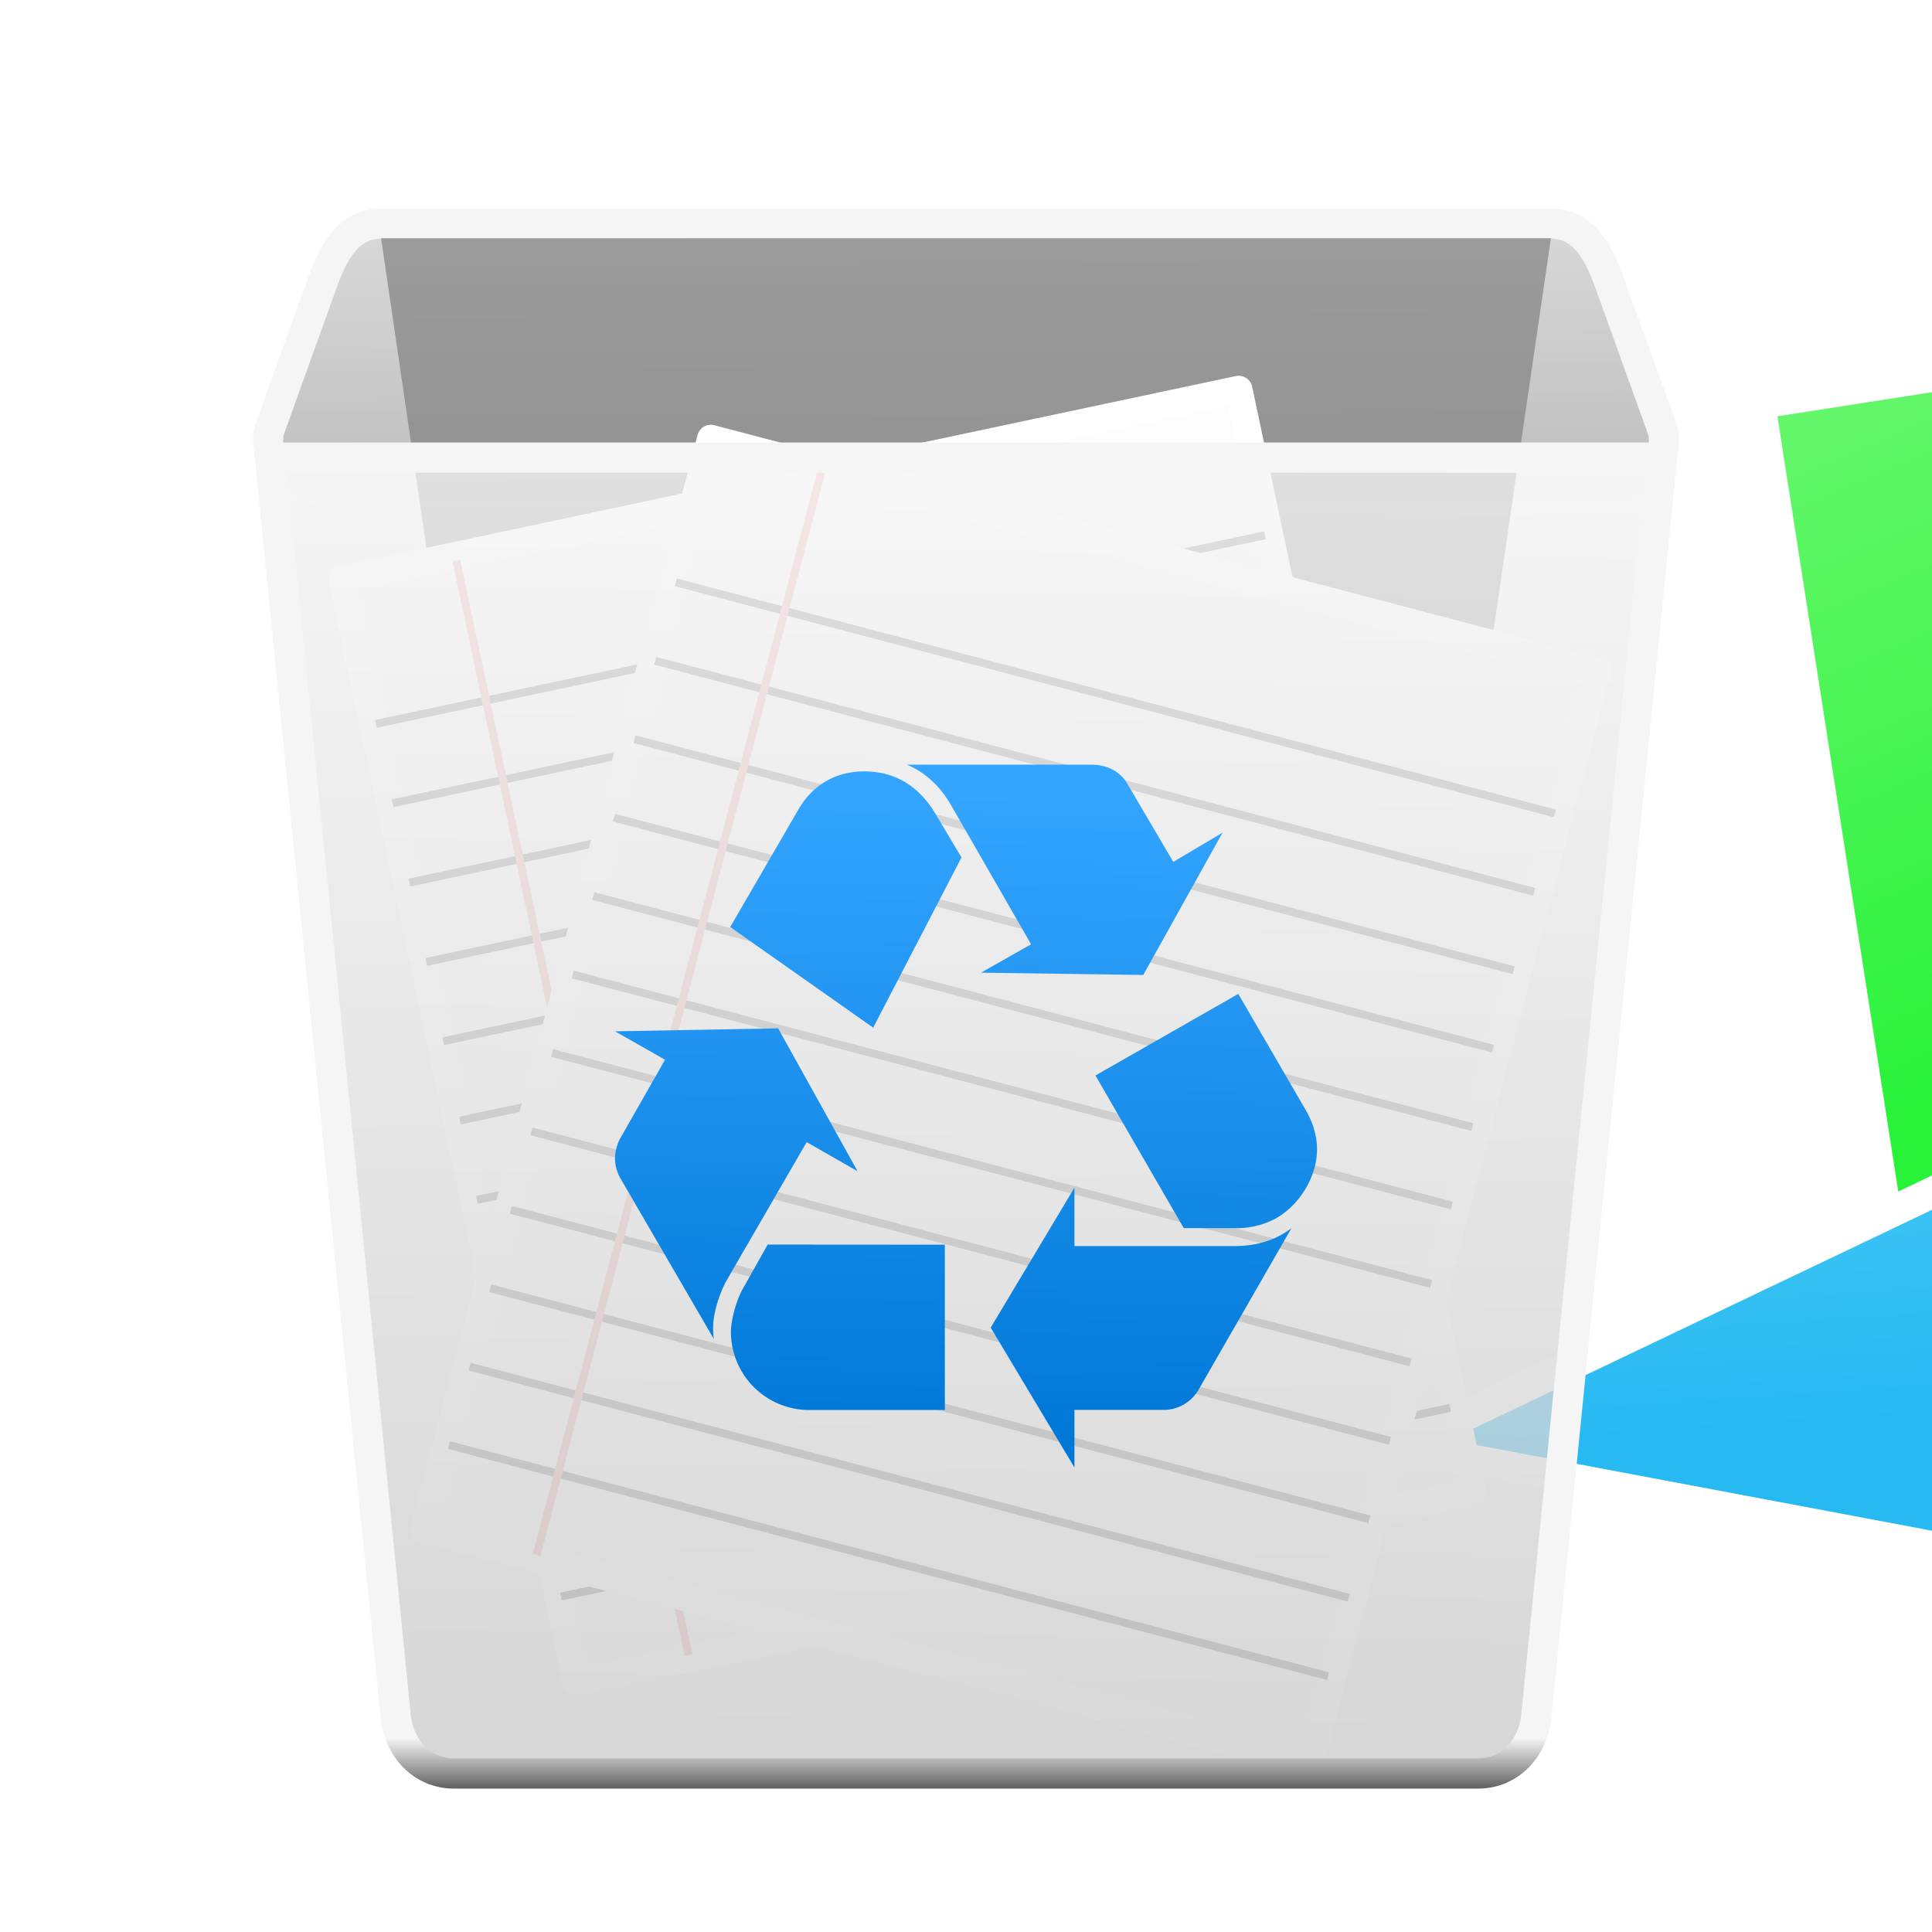 <?xml version="1.0" encoding="UTF-8" standalone="no"?>
<svg
   id="svg32"
   width="64"
   height="64"
   version="1.1"
   viewBox="0 0 16.933 16.933"
   sodipodi:docname="user-trash-full.svg"
   inkscape:version="1.2.1 (9c6d41e410, 2022-07-14)"
   xmlns:inkscape="http://www.inkscape.org/namespaces/inkscape"
   xmlns:sodipodi="http://sodipodi.sourceforge.net/DTD/sodipodi-0.dtd"
   xmlns:xlink="http://www.w3.org/1999/xlink"
   xmlns="http://www.w3.org/2000/svg"
   xmlns:svg="http://www.w3.org/2000/svg">
  <sodipodi:namedview
     id="namedview1185"
     pagecolor="#ffffff"
     bordercolor="#666666"
     borderopacity="1.0"
     inkscape:showpageshadow="2"
     inkscape:pageopacity="0.0"
     inkscape:pagecheckerboard="0"
     inkscape:deskcolor="#d1d1d1"
     showgrid="false"
     inkscape:zoom="4.2265625"
     inkscape:cx="-3.6672828"
     inkscape:cy="44.598891"
     inkscape:window-width="1366"
     inkscape:window-height="703"
     inkscape:window-x="0"
     inkscape:window-y="37"
     inkscape:window-maximized="1"
     inkscape:current-layer="svg32"
     showguides="false" />
  <defs
     id="defs36">
    <linearGradient
       inkscape:collect="always"
       id="linearGradient4929">
      <stop
         style="stop-color:#f26227;stop-opacity:1;"
         offset="0.002"
         id="stop4925" />
      <stop
         style="stop-color:#fb9d9d;stop-opacity:1;"
         offset="1"
         id="stop4927" />
    </linearGradient>
    <linearGradient
       inkscape:collect="always"
       id="linearGradient4923">
      <stop
         style="stop-color:#27b9f2;stop-opacity:1;"
         offset="0.002"
         id="stop4919" />
      <stop
         style="stop-color:#a1f3f7;stop-opacity:1;"
         offset="1"
         id="stop4921" />
    </linearGradient>
    <inkscape:path-effect
       effect="fillet_chamfer"
       id="path-effect4797"
       is_visible="true"
       lpeversion="1"
       nodesatellites_param="F,0,0,1,0,0.05,0,1 @ F,0,0,1,0,0.05,0,1 @ F,0,0,1,0,0.05,0,1 @ F,0,0,1,0,0.05,0,1"
       unit="px"
       method="auto"
       mode="F"
       radius="0.05"
       chamfer_steps="1"
       flexible="false"
       use_knot_distance="true"
       apply_no_radius="true"
       apply_with_radius="true"
       only_selected="false"
       hide_knots="false" />
    <linearGradient
       inkscape:collect="always"
       id="linearGradient2592">
      <stop
         style="stop-color:#27f237;stop-opacity:1;"
         offset="0.002"
         id="stop2588" />
      <stop
         style="stop-color:#9ffb9d;stop-opacity:1;"
         offset="1"
         id="stop2590" />
    </linearGradient>
    <style
       id="current-color-scheme"
       type="text/css">.ColorScheme-Text { color:#727272; } .ColorScheme-Highlight { color:#5294e2; }</style>
    <linearGradient
       id="linearGradient3824"
       x1="8.224"
       x2="8.224"
       y1="14.988"
       y2="15.418"
       gradientUnits="userSpaceOnUse">
      <stop
         id="stop3818"
         stop-color="#f5f5f5"
         offset="0" />
      <stop
         id="stop3820"
         stop-color="#646464"
         offset="1" />
    </linearGradient>
    <filter
       inkscape:collect="always"
       style="color-interpolation-filters:sRGB"
       id="filter1447"
       x="-0.114"
       y="-0.103"
       width="1.228"
       height="1.205">
      <feGaussianBlur
         inkscape:collect="always"
         stdDeviation="0.579"
         id="feGaussianBlur1449" />
    </filter>
    <linearGradient
       inkscape:collect="always"
       xlink:href="#linearGradient1112"
       id="linearGradient1114"
       x1="8.582"
       y1="4.533"
       x2="8.566"
       y2="2.207"
       gradientUnits="userSpaceOnUse"
       gradientTransform="translate(4.2517296e-6,-0.579)" />
    <linearGradient
       inkscape:collect="always"
       id="linearGradient1112">
      <stop
         style="stop-color:#bfbfbf;stop-opacity:1;"
         offset="0"
         id="stop1108" />
      <stop
         style="stop-color:#d9d9d9;stop-opacity:1;"
         offset="1"
         id="stop1110" />
    </linearGradient>
    <linearGradient
       inkscape:collect="always"
       xlink:href="#linearGradient1081"
       id="linearGradient1083"
       x1="8.418"
       y1="13.851"
       x2="8.394"
       y2="2.505"
       gradientUnits="userSpaceOnUse"
       gradientTransform="translate(4.2517296e-6,-0.579)" />
    <linearGradient
       inkscape:collect="always"
       id="linearGradient1081">
      <stop
         style="stop-color:#737373;stop-opacity:0.8;"
         offset="0"
         id="stop1077" />
      <stop
         style="stop-color:#8c8c8c;stop-opacity:0.8;"
         offset="1"
         id="stop1079" />
    </linearGradient>
    <linearGradient
       inkscape:collect="always"
       xlink:href="#linearGradient1000"
       id="linearGradient1002"
       x1="8.345"
       y1="4.313"
       x2="8.224"
       y2="15.535"
       gradientUnits="userSpaceOnUse"
       gradientTransform="translate(4.2517296e-6,-0.579)" />
    <linearGradient
       inkscape:collect="always"
       id="linearGradient1000">
      <stop
         style="stop-color:#f5f5f5;stop-opacity:0.75;"
         offset="0"
         id="stop996" />
      <stop
         style="stop-color:#cccccc;stop-opacity:0.75;"
         offset="1"
         id="stop998" />
    </linearGradient>
    <linearGradient
       id="linearGradient3824-9"
       x1="8.224"
       x2="8.224"
       y1="14.988"
       y2="15.418"
       gradientTransform="translate(4.2517296e-6,-0.032)"
       gradientUnits="userSpaceOnUse">
      <stop
         id="stop3818-1"
         stop-color="#f5f5f5"
         offset="0" />
      <stop
         id="stop3820-2"
         stop-color="#646464"
         offset="1" />
    </linearGradient>
    <linearGradient
       inkscape:collect="always"
       xlink:href="#linearGradient1033"
       id="linearGradient1035"
       x1="8.561"
       y1="12.908"
       x2="8.653"
       y2="7.251"
       gradientUnits="userSpaceOnUse"
       gradientTransform="translate(4.2517296e-6,-0.579)" />
    <linearGradient
       inkscape:collect="always"
       id="linearGradient1033">
      <stop
         style="stop-color:#0078d7;stop-opacity:1;"
         offset="0"
         id="stop1029" />
      <stop
         style="stop-color:#33a5ff;stop-opacity:1;"
         offset="1"
         id="stop1031" />
    </linearGradient>
    <linearGradient
       inkscape:collect="always"
       xlink:href="#linearGradient2592"
       id="linearGradient2413"
       gradientUnits="userSpaceOnUse"
       x1="3.821"
       y1="10.927"
       x2="6.003"
       y2="2.544"
       gradientTransform="matrix(1.424,0,0,1.424,-17.183,-2.48)" />
    <inkscape:path-effect
       effect="fillet_chamfer"
       id="path-effect4797-7"
       is_visible="true"
       lpeversion="1"
       nodesatellites_param="F,0,0,1,0,0.05,0,1 @ F,0,0,1,0,0.05,0,1 @ F,0,0,1,0,0.05,0,1 @ F,0,0,1,0,0.05,0,1"
       unit="px"
       method="auto"
       mode="F"
       radius="0.05"
       chamfer_steps="1"
       flexible="false"
       use_knot_distance="true"
       apply_no_radius="true"
       apply_with_radius="true"
       only_selected="false"
       hide_knots="false" />
    <inkscape:path-effect
       effect="fillet_chamfer"
       id="path-effect4797-7-2"
       is_visible="true"
       lpeversion="1"
       nodesatellites_param="F,0,0,1,0,0.05,0,1 @ F,0,0,1,0,0.05,0,1 @ F,0,0,1,0,0.05,0,1 @ F,0,0,1,0,0.05,0,1"
       unit="px"
       method="auto"
       mode="F"
       radius="0.05"
       chamfer_steps="1"
       flexible="false"
       use_knot_distance="true"
       apply_no_radius="true"
       apply_with_radius="true"
       only_selected="false"
       hide_knots="false" />
    <linearGradient
       inkscape:collect="always"
       xlink:href="#linearGradient4929"
       id="linearGradient4876"
       gradientUnits="userSpaceOnUse"
       gradientTransform="matrix(1.424,0,0,1.424,-18.699,-2.78)"
       x1="3.821"
       y1="10.927"
       x2="6.003"
       y2="2.544" />
    <inkscape:path-effect
       effect="fillet_chamfer"
       id="path-effect4797-7-2-3"
       is_visible="true"
       lpeversion="1"
       nodesatellites_param="F,0,0,1,0,0.05,0,1 @ F,0,0,1,0,0.05,0,1 @ F,0,0,1,0,0.05,0,1 @ F,0,0,1,0,0.05,0,1"
       unit="px"
       method="auto"
       mode="F"
       radius="0.05"
       chamfer_steps="1"
       flexible="false"
       use_knot_distance="true"
       apply_no_radius="true"
       apply_with_radius="true"
       only_selected="false"
       hide_knots="false" />
    <linearGradient
       inkscape:collect="always"
       xlink:href="#linearGradient4923"
       id="linearGradient4916"
       gradientUnits="userSpaceOnUse"
       gradientTransform="matrix(1.424,0,0,1.424,-19.944,-5.563)"
       x1="3.821"
       y1="10.927"
       x2="6.003"
       y2="2.544" />
  </defs>
  <g
     id="g642"
     transform="translate(1.3628214e-7,0.282)">
    <path
       id="rect2677-7-2"
       d="M 2.366,3.729 3.468,14.761 c 0.028,0.277 0.229,0.501 0.513,0.501 h 8.971 c 0.284,0 0.485,-0.224 0.513,-0.501 L 14.567,3.729 13.835,1.741 c -2.033,0 -8.593,0.035 -10.627,0.035 z"
       fill="#f5f5f5"
       stroke="url(#linearGradient3824)"
       stroke-linecap="round"
       stroke-width="0.265"
       style="opacity:0.15;fill:#000000;fill-opacity:1;stroke:none;filter:url(#filter1447)"
       sodipodi:nodetypes="ccssccccc" />
    <path
       id="rect2719-3"
       d="m 3.34,1.678 c -0.284,0 -0.416,0.246 -0.513,0.513 l -0.461,1.282 c -0.096,0.267 0.229,0.513 0.513,0.513 H 14.054 c 0.284,0 0.609,-0.245 0.513,-0.513 L 14.105,2.19 c -0.096,-0.267 -0.229,-0.513 -0.513,-0.513 z"
       fill="#ccc"
       stroke="#f5f5f6"
       stroke-linecap="round"
       stroke-width="0.265"
       style="fill:url(#linearGradient1114);fill-opacity:1" />
    <path
       id="rect2747-6"
       d="m 3.34,1.806 1.615,11.032 c 0.04,0.275 0.229,0.502 0.513,0.502 H 11.465 c 0.284,0 0.472,-0.227 0.513,-0.502 L 13.593,1.806 Z"
       fill="#646464"
       fill-opacity=".298"
       style="fill:url(#linearGradient1083);fill-opacity:1" />
    <g
       id="g6958">
      <path
         id="rect2755-7"
         transform="matrix(-0.988,0.154,0.154,0.988,0,0)"
         x="-11.586"
         y="2.795"
         width="8.433"
         height="10.198"
         fill="#3cd0f2"
         style="fill:url(#linearGradient2413);fill-opacity:1;stroke:#ffffff;stroke-width:0.272;stroke-linecap:round"
         sodipodi:type="rect"
         d="m -11.586,2.795 h 8.433 v 10.198 h -8.433 z" />
      <path
         id="rect2755-7-5-8-6"
         transform="matrix(-0.983,-0.185,-0.185,0.983,0,0)"
         x="-14.348"
         y="-0.289"
         width="8.433"
         height="10.198"
         fill="#3cd0f2"
         style="fill:url(#linearGradient4916);fill-opacity:1;stroke:#ffffff;stroke-width:0.272;stroke-linecap:round;stroke-dasharray:none;stroke-opacity:1"
         sodipodi:type="rect"
         d="m -14.348,-0.289 h 8.433 V 9.909 H -14.348 Z" />
      <g
         id="g6933"
         transform="rotate(-2.921,8.026,27.007)">
        <g
           id="g6800"
           transform="matrix(0.069,-0.011,0.011,0.069,-12.713,5.642)"
           style="stroke-width:1;stroke-dasharray:none">
          <g
             id="g6914"
             transform="translate(-7.962,9.155)"
             style="stroke-width:1;stroke-dasharray:none">
            <rect
               fill="#fdfdfd"
               height="141.421"
               rx="0"
               ry="0.034"
               stroke="#aeaeae"
               stroke-linecap="round"
               stroke-linejoin="round"
               stroke-width="1.2"
               width="114.905"
               x="248.578"
               y="13.689"
               id="rect6281"
               style="stroke:#ffffff;stroke-width:3.458;stroke-dasharray:none;stroke-opacity:1" />
            <g
               fill="none"
               stroke="#999999"
               transform="translate(219.203)"
               id="g6307"
               style="stroke-width:1;stroke-dasharray:none">
              <path
                 d="M 29.698,32.251 H 143.719"
                 id="path6283"
                 style="stroke-width:1;stroke-dasharray:none" />
              <path
                 d="M 29.698,42.423 H 143.719"
                 id="path6285"
                 style="stroke-width:1;stroke-dasharray:none" />
              <path
                 d="M 29.698,52.596 H 143.719"
                 id="path6287"
                 style="stroke-width:1;stroke-dasharray:none" />
              <path
                 d="M 29.698,62.769 H 143.719"
                 id="path6289"
                 style="stroke-width:1;stroke-dasharray:none" />
              <path
                 d="M 29.698,72.941 H 143.719"
                 id="path6291"
                 style="stroke-width:1;stroke-dasharray:none" />
              <path
                 d="M 29.698,83.114 H 143.719"
                 id="path6293"
                 style="stroke-width:1;stroke-dasharray:none" />
              <path
                 d="M 29.698,93.287 H 143.719"
                 id="path6295"
                 style="stroke-width:1;stroke-dasharray:none" />
              <path
                 d="M 29.698,103.459 H 143.719"
                 id="path6297"
                 style="stroke-width:1;stroke-dasharray:none" />
              <path
                 d="M 29.698,113.632 H 143.719"
                 id="path6299"
                 style="stroke-width:1;stroke-dasharray:none" />
              <path
                 d="M 29.698,123.805 H 143.719"
                 id="path6301"
                 style="stroke-width:1;stroke-dasharray:none" />
              <path
                 d="M 29.698,133.977 H 143.719"
                 id="path6303"
                 style="stroke-width:1;stroke-dasharray:none" />
              <path
                 d="M 29.698,144.15 H 143.719"
                 id="path6305"
                 style="stroke-width:1;stroke-dasharray:none" />
            </g>
            <path
               d="M 263.035,14.292 V 154.667"
               fill="none"
               stroke="#f3bdbd"
               id="path6309"
               style="stroke-width:1;stroke-dasharray:none" />
          </g>
        </g>
      </g>
      <path
         id="rect2755-7-5-8"
         transform="matrix(-0.999,-0.041,-0.041,0.999,0,0)"
         x="-13.103"
         y="2.495"
         width="8.433"
         height="10.198"
         fill="#3cd0f2"
         style="fill:url(#linearGradient4876);fill-opacity:1;stroke:#ffffff;stroke-width:0.272;stroke-linecap:round"
         sodipodi:type="rect"
         d="m -13.103,2.495 h 8.433 V 12.693 h -8.433 z" />
      <g
         id="g6933-1"
         transform="rotate(23.784,7.264,8.941)">
        <g
           id="g6800-2"
           transform="matrix(0.069,-0.011,0.011,0.069,-12.705,5.506)"
           style="stroke-width:1;stroke-dasharray:none">
          <g
             id="g6914-9"
             transform="translate(-7.962,9.155)"
             style="stroke-width:1;stroke-dasharray:none">
            <rect
               fill="#fdfdfd"
               height="141.421"
               rx="0"
               ry="0.034"
               stroke="#aeaeae"
               stroke-linecap="round"
               stroke-linejoin="round"
               stroke-width="1.2"
               width="114.905"
               x="248.578"
               y="13.689"
               id="rect6281-3"
               style="stroke:#ffffff;stroke-width:3.458;stroke-dasharray:none;stroke-opacity:1" />
            <g
               fill="none"
               stroke="#999999"
               transform="translate(219.203)"
               id="g6307-1"
               style="stroke-width:1;stroke-dasharray:none">
              <path
                 d="M 29.698,32.251 H 143.719"
                 id="path6283-9"
                 style="stroke-width:1;stroke-dasharray:none" />
              <path
                 d="M 29.698,42.423 H 143.719"
                 id="path6285-4"
                 style="stroke-width:1;stroke-dasharray:none" />
              <path
                 d="M 29.698,52.596 H 143.719"
                 id="path6287-7"
                 style="stroke-width:1;stroke-dasharray:none" />
              <path
                 d="M 29.698,62.769 H 143.719"
                 id="path6289-8"
                 style="stroke-width:1;stroke-dasharray:none" />
              <path
                 d="M 29.698,72.941 H 143.719"
                 id="path6291-4"
                 style="stroke-width:1;stroke-dasharray:none" />
              <path
                 d="M 29.698,83.114 H 143.719"
                 id="path6293-5"
                 style="stroke-width:1;stroke-dasharray:none" />
              <path
                 d="M 29.698,93.287 H 143.719"
                 id="path6295-0"
                 style="stroke-width:1;stroke-dasharray:none" />
              <path
                 d="M 29.698,103.459 H 143.719"
                 id="path6297-3"
                 style="stroke-width:1;stroke-dasharray:none" />
              <path
                 d="M 29.698,113.632 H 143.719"
                 id="path6299-6"
                 style="stroke-width:1;stroke-dasharray:none" />
              <path
                 d="M 29.698,123.805 H 143.719"
                 id="path6301-1"
                 style="stroke-width:1;stroke-dasharray:none" />
              <path
                 d="M 29.698,133.977 H 143.719"
                 id="path6303-0"
                 style="stroke-width:1;stroke-dasharray:none" />
              <path
                 d="M 29.698,144.15 H 143.719"
                 id="path6305-6"
                 style="stroke-width:1;stroke-dasharray:none" />
            </g>
            <path
               d="M 263.035,14.292 V 154.667"
               fill="none"
               stroke="#f3bdbd"
               id="path6309-3"
               style="stroke-width:1;stroke-dasharray:none" />
          </g>
        </g>
      </g>
    </g>
    <path
       id="rect2677-7"
       d="m 2.366,3.729 1.102,11.032 c 0.028,0.277 0.229,0.501 0.513,0.501 h 8.971 c 0.284,0 0.485,-0.224 0.513,-0.501 L 14.567,3.729 Z"
       fill="#f5f5f5"
       stroke="url(#linearGradient3824)"
       stroke-linecap="round"
       stroke-width="0.265"
       style="display:inline;fill:url(#linearGradient1002);stroke:url(#linearGradient3824-9)" />
    <path
       id="rect1679-7"
       d="m 7.948,6.42 c 0.158,0.066 0.289,0.184 0.387,0.354 L 9.037,7.994 8.598,8.243 10.02,8.263 10.715,7.016 10.283,7.272 9.883,6.591 C 9.817,6.479 9.706,6.42 9.562,6.42 Z m -0.374,0.059 c -0.249,0 -0.452,0.118 -0.577,0.335 l -0.597,1.029 1.253,0.882 0.774,-1.492 -0.223,-0.374 C 8.054,6.604 7.843,6.479 7.574,6.479 Z M 10.853,8.429 9.601,9.144 10.375,10.482 h 0.433 a 0.732,0.732 0 0 0 0.374,-0.085 c 0.209,-0.118 0.361,-0.367 0.361,-0.603 0,-0.118 -0.033,-0.23 -0.092,-0.335 z m -4.033,0.302 -1.43,0.026 0.439,0.249 -0.393,0.689 c -0.026,0.046 -0.046,0.118 -0.046,0.177 a 0.366,0.366 0 0 0 0.046,0.171 l 0.82,1.41 c -0.006,-0.046 -0.006,-0.079 -0.006,-0.105 0,-0.111 0.052,-0.289 0.118,-0.407 l 0.702,-1.213 0.446,0.255 z m 2.597,1.396 -0.734,1.227 0.734,1.226 v -0.505 h 0.767 a 0.354,0.354 0 0 0 0.321,-0.177 L 11.319,10.482 c -0.138,0.105 -0.302,0.157 -0.498,0.157 H 9.417 Z m -2.689,0.499 -0.21,0.374 c -0.066,0.111 -0.112,0.289 -0.112,0.394 a 0.686,0.686 0 0 0 0.682,0.682 h 1.193 v -1.449 z"
       fill="#0078d7"
       style="fill:url(#linearGradient1035);fill-opacity:1;paint-order:stroke fill markers" />
  </g>
</svg>
